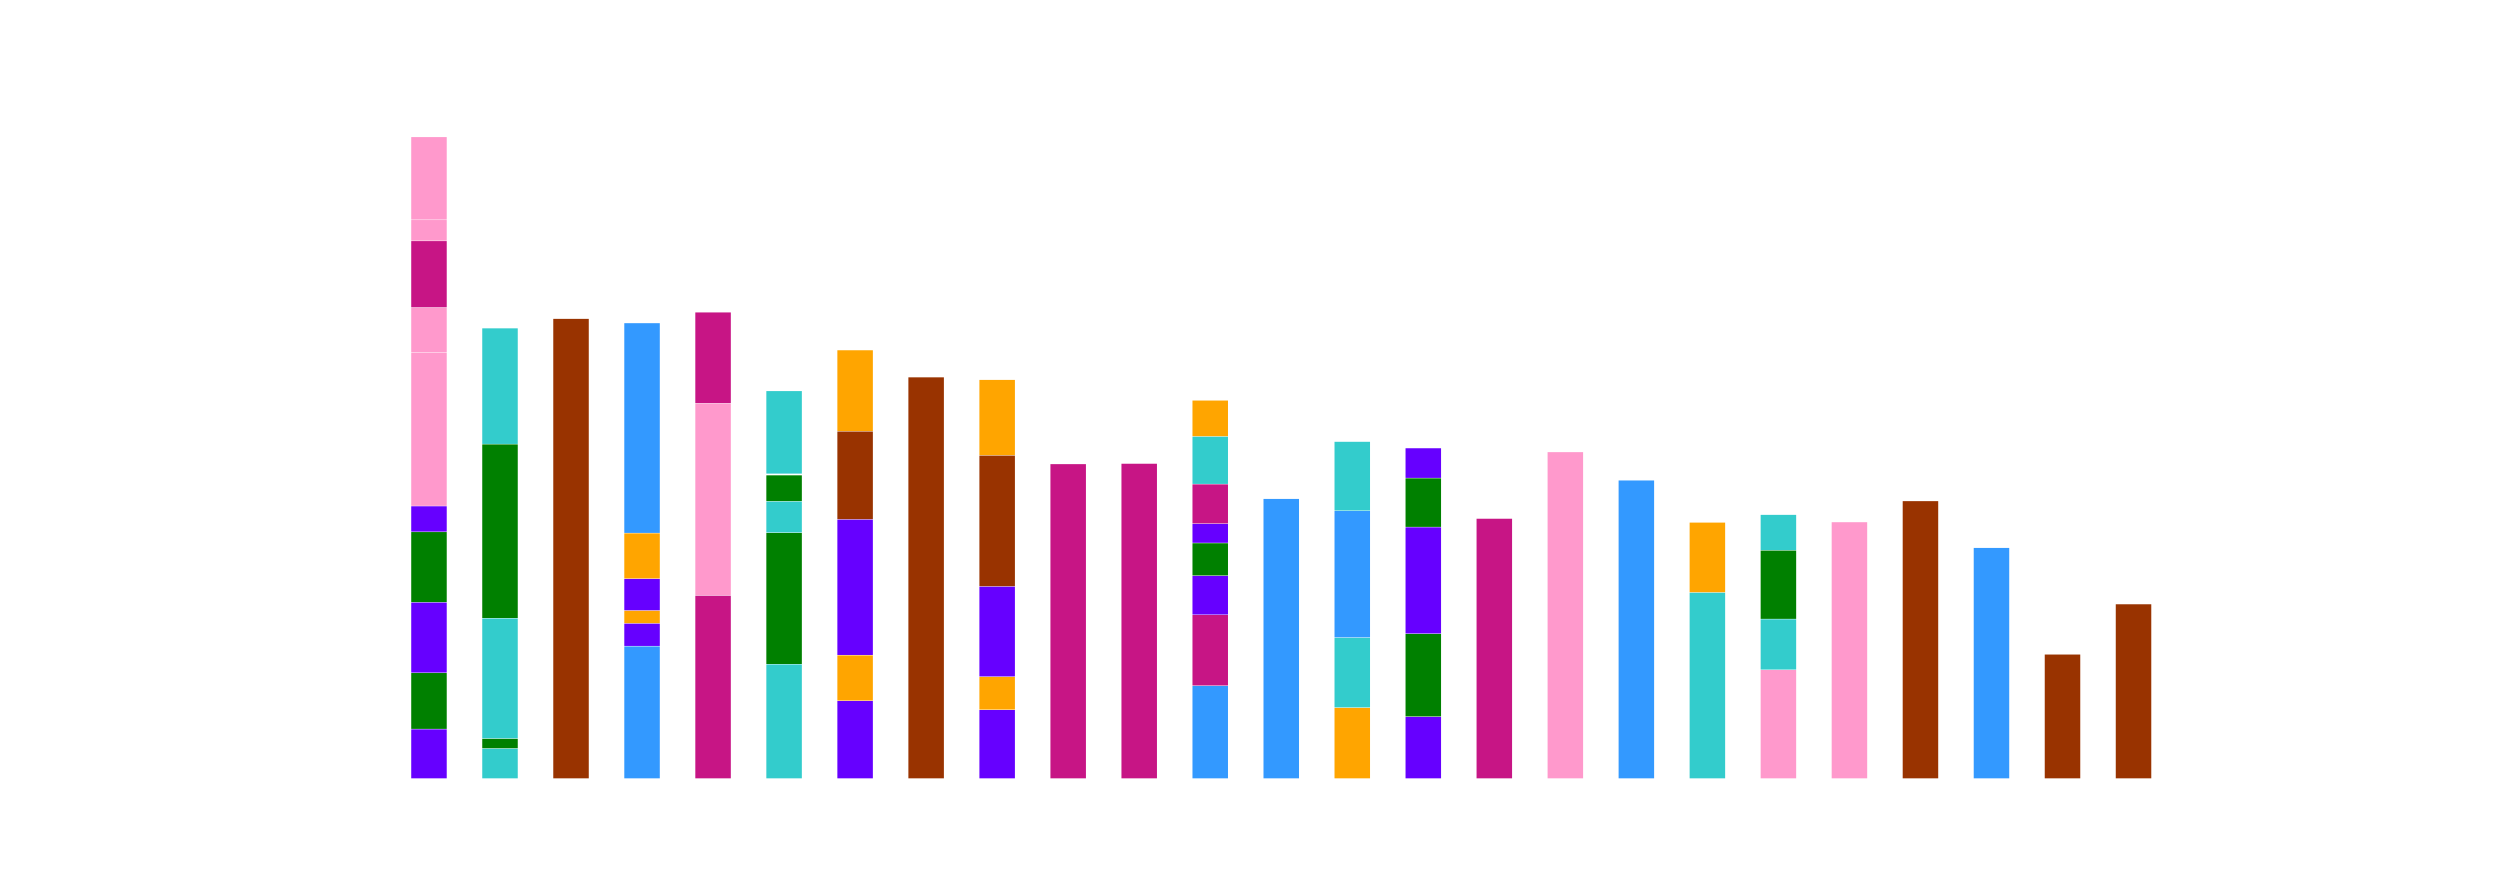 <?xml version="1.0" encoding="utf-8" standalone="no"?>
<!DOCTYPE svg PUBLIC "-//W3C//DTD SVG 1.1//EN"
  "http://www.w3.org/Graphics/SVG/1.1/DTD/svg11.dtd">
<svg height="252pt" version="1.1" viewBox="0 0 720 252" width="720pt" xmlns="http://www.w3.org/2000/svg" xmlns:xlink="http://www.w3.org/1999/xlink">
 <defs>
  <style type="text/css">*{stroke-linecap:butt;stroke-linejoin:round;}</style>
 </defs>
 <g id="figure_1">
  <g id="patch_1">
   <path d="M 0 252 
L 720 252 
L 720 0 
L 0 0 
z
" style="fill:#ffffff;"/>
  </g>
  <g id="axes_1">
   <g id="patch_2">
    <path d="M 90 224.28 
L 648 224.28 
L 648 30.24 
L 90 30.24 
z
" style="fill:#ffffff;"/>
   </g>
   <g id="patch_3">
    <path clip-path="url(#p27d875b99a)" d="M 115.364 224.28 
L 131.727 224.28 
L 131.727 223.042 
L 115.364 223.042 
z
" style="fill:none;opacity:0;"/>
   </g>
   <g id="patch_4">
    <path clip-path="url(#p27d875b99a)" d="M 135.818 224.28 
L 152.182 224.28 
L 152.182 223.042 
L 135.818 223.042 
z
" style="fill:none;opacity:0;"/>
   </g>
   <g id="patch_5">
    <path clip-path="url(#p27d875b99a)" d="M 156.273 224.28 
L 172.636 224.28 
L 172.636 223.042 
L 156.273 223.042 
z
" style="fill:none;opacity:0;"/>
   </g>
   <g id="patch_6">
    <path clip-path="url(#p27d875b99a)" d="M 176.727 224.28 
L 193.091 224.28 
L 193.091 223.042 
L 176.727 223.042 
z
" style="fill:none;opacity:0;"/>
   </g>
   <g id="patch_7">
    <path clip-path="url(#p27d875b99a)" d="M 197.182 224.28 
L 213.545 224.28 
L 213.545 223.042 
L 197.182 223.042 
z
" style="fill:none;opacity:0;"/>
   </g>
   <g id="patch_8">
    <path clip-path="url(#p27d875b99a)" d="M 217.636 224.28 
L 234 224.28 
L 234 223.042 
L 217.636 223.042 
z
" style="fill:none;opacity:0;"/>
   </g>
   <g id="patch_9">
    <path clip-path="url(#p27d875b99a)" d="M 238.091 224.28 
L 254.455 224.28 
L 254.455 223.042 
L 238.091 223.042 
z
" style="fill:none;opacity:0;"/>
   </g>
   <g id="patch_10">
    <path clip-path="url(#p27d875b99a)" d="M 258.545 224.28 
L 274.909 224.28 
L 274.909 223.042 
L 258.545 223.042 
z
" style="fill:none;opacity:0;"/>
   </g>
   <g id="patch_11">
    <path clip-path="url(#p27d875b99a)" d="M 279 224.28 
L 295.364 224.28 
L 295.364 223.042 
L 279 223.042 
z
" style="fill:none;opacity:0;"/>
   </g>
   <g id="patch_12">
    <path clip-path="url(#p27d875b99a)" d="M 299.455 224.28 
L 315.818 224.28 
L 315.818 223.042 
L 299.455 223.042 
z
" style="fill:none;opacity:0;"/>
   </g>
   <g id="patch_13">
    <path clip-path="url(#p27d875b99a)" d="M 319.909 224.28 
L 336.273 224.28 
L 336.273 223.042 
L 319.909 223.042 
z
" style="fill:none;opacity:0;"/>
   </g>
   <g id="patch_14">
    <path clip-path="url(#p27d875b99a)" d="M 340.364 224.28 
L 356.727 224.28 
L 356.727 223.042 
L 340.364 223.042 
z
" style="fill:none;opacity:0;"/>
   </g>
   <g id="patch_15">
    <path clip-path="url(#p27d875b99a)" d="M 360.818 224.28 
L 377.182 224.28 
L 377.182 223.042 
L 360.818 223.042 
z
" style="fill:none;opacity:0;"/>
   </g>
   <g id="patch_16">
    <path clip-path="url(#p27d875b99a)" d="M 381.273 224.28 
L 397.636 224.28 
L 397.636 223.042 
L 381.273 223.042 
z
" style="fill:none;opacity:0;"/>
   </g>
   <g id="patch_17">
    <path clip-path="url(#p27d875b99a)" d="M 401.727 224.28 
L 418.091 224.28 
L 418.091 223.042 
L 401.727 223.042 
z
" style="fill:none;opacity:0;"/>
   </g>
   <g id="patch_18">
    <path clip-path="url(#p27d875b99a)" d="M 422.182 224.28 
L 438.545 224.28 
L 438.545 223.042 
L 422.182 223.042 
z
" style="fill:none;opacity:0;"/>
   </g>
   <g id="patch_19">
    <path clip-path="url(#p27d875b99a)" d="M 442.636 224.28 
L 459 224.28 
L 459 223.042 
L 442.636 223.042 
z
" style="fill:none;opacity:0;"/>
   </g>
   <g id="patch_20">
    <path clip-path="url(#p27d875b99a)" d="M 463.091 224.28 
L 479.455 224.28 
L 479.455 223.042 
L 463.091 223.042 
z
" style="fill:none;opacity:0;"/>
   </g>
   <g id="patch_21">
    <path clip-path="url(#p27d875b99a)" d="M 483.545 224.28 
L 499.909 224.28 
L 499.909 223.042 
L 483.545 223.042 
z
" style="fill:none;opacity:0;"/>
   </g>
   <g id="patch_22">
    <path clip-path="url(#p27d875b99a)" d="M 504 224.28 
L 520.364 224.28 
L 520.364 223.042 
L 504 223.042 
z
" style="fill:none;opacity:0;"/>
   </g>
   <g id="patch_23">
    <path clip-path="url(#p27d875b99a)" d="M 524.455 224.28 
L 540.818 224.28 
L 540.818 223.042 
L 524.455 223.042 
z
" style="fill:none;opacity:0;"/>
   </g>
   <g id="patch_24">
    <path clip-path="url(#p27d875b99a)" d="M 544.909 224.28 
L 561.273 224.28 
L 561.273 223.042 
L 544.909 223.042 
z
" style="fill:none;opacity:0;"/>
   </g>
   <g id="patch_25">
    <path clip-path="url(#p27d875b99a)" d="M 565.364 224.28 
L 581.727 224.28 
L 581.727 223.042 
L 565.364 223.042 
z
" style="fill:none;opacity:0;"/>
   </g>
   <g id="patch_26">
    <path clip-path="url(#p27d875b99a)" d="M 585.818 224.28 
L 602.182 224.28 
L 602.182 223.042 
L 585.818 223.042 
z
" style="fill:none;opacity:0;"/>
   </g>
   <g id="patch_27">
    <path clip-path="url(#p27d875b99a)" d="M 606.273 224.28 
L 622.636 224.28 
L 622.636 223.042 
L 606.273 223.042 
z
" style="fill:none;opacity:0;"/>
   </g>
   <g id="patch_28">
    <path clip-path="url(#p27d875b99a)" d="M 118.432 224.156 
L 128.659 224.156 
L 128.659 210.046 
L 118.432 210.046 
z
" style="fill:#6600ff;"/>
   </g>
   <g id="patch_29">
    <path clip-path="url(#p27d875b99a)" d="M 118.432 209.922 
L 128.659 209.922 
L 128.659 193.831 
L 118.432 193.831 
z
" style="fill:#008000;"/>
   </g>
   <g id="patch_30">
    <path clip-path="url(#p27d875b99a)" d="M 118.432 193.707 
L 128.659 193.707 
L 128.659 173.531 
L 118.432 173.531 
z
" style="fill:#6600ff;"/>
   </g>
   <g id="patch_31">
    <path clip-path="url(#p27d875b99a)" d="M 118.432 173.407 
L 128.659 173.407 
L 128.659 153.232 
L 118.432 153.232 
z
" style="fill:#008000;"/>
   </g>
   <g id="patch_32">
    <path clip-path="url(#p27d875b99a)" d="M 118.432 153.108 
L 128.659 153.108 
L 128.659 145.805 
L 118.432 145.805 
z
" style="fill:#6600ff;"/>
   </g>
   <g id="patch_33">
    <path clip-path="url(#p27d875b99a)" d="M 118.432 145.681 
L 128.659 145.681 
L 128.659 101.616 
L 118.432 101.616 
z
" style="fill:#ff99cc;"/>
   </g>
   <g id="patch_34">
    <path clip-path="url(#p27d875b99a)" d="M 118.432 101.493 
L 128.659 101.493 
L 128.659 88.62 
L 118.432 88.62 
z
" style="fill:#ff99cc;"/>
   </g>
   <g id="patch_35">
    <path clip-path="url(#p27d875b99a)" d="M 118.432 88.496 
L 128.659 88.496 
L 128.659 69.434 
L 118.432 69.434 
z
" style="fill:#c71585;"/>
   </g>
   <g id="patch_36">
    <path clip-path="url(#p27d875b99a)" d="M 118.432 69.31 
L 128.659 69.31 
L 128.659 63.369 
L 118.432 63.369 
z
" style="fill:#ff99cc;"/>
   </g>
   <g id="patch_37">
    <path clip-path="url(#p27d875b99a)" d="M 118.432 63.245 
L 128.659 63.245 
L 128.659 39.48 
L 118.432 39.48 
z
" style="fill:#ff99cc;"/>
   </g>
   <g id="patch_38">
    <path clip-path="url(#p27d875b99a)" d="M 138.886 224.156 
L 149.114 224.156 
L 149.114 215.616 
L 138.886 215.616 
z
" style="fill:#33cccc;"/>
   </g>
   <g id="patch_39">
    <path clip-path="url(#p27d875b99a)" d="M 138.886 215.492 
L 149.114 215.492 
L 149.114 212.769 
L 138.886 212.769 
z
" style="fill:#008000;"/>
   </g>
   <g id="patch_40">
    <path clip-path="url(#p27d875b99a)" d="M 138.886 212.645 
L 149.114 212.645 
L 149.114 178.111 
L 138.886 178.111 
z
" style="fill:#33cccc;"/>
   </g>
   <g id="patch_41">
    <path clip-path="url(#p27d875b99a)" d="M 138.886 177.987 
L 149.114 177.987 
L 149.114 127.981 
L 138.886 127.981 
z
" style="fill:#008000;"/>
   </g>
   <g id="patch_42">
    <path clip-path="url(#p27d875b99a)" d="M 138.886 127.857 
L 149.114 127.857 
L 149.114 94.561 
L 138.886 94.561 
z
" style="fill:#33cccc;"/>
   </g>
   <g id="patch_43">
    <path clip-path="url(#p27d875b99a)" d="M 159.341 224.156 
L 169.568 224.156 
L 169.568 91.838 
L 159.341 91.838 
z
" style="fill:#993300;"/>
   </g>
   <g id="patch_44">
    <path clip-path="url(#p27d875b99a)" d="M 179.795 224.156 
L 190.023 224.156 
L 190.023 186.156 
L 179.795 186.156 
z
" style="fill:#3399ff;"/>
   </g>
   <g id="patch_45">
    <path clip-path="url(#p27d875b99a)" d="M 179.795 186.033 
L 190.023 186.033 
L 190.023 179.596 
L 179.795 179.596 
z
" style="fill:#6600ff;"/>
   </g>
   <g id="patch_46">
    <path clip-path="url(#p27d875b99a)" d="M 179.795 179.472 
L 190.023 179.472 
L 190.023 175.883 
L 179.795 175.883 
z
" style="fill:#ffa500;"/>
   </g>
   <g id="patch_47">
    <path clip-path="url(#p27d875b99a)" d="M 179.795 175.759 
L 190.023 175.759 
L 190.023 166.723 
L 179.795 166.723 
z
" style="fill:#6600ff;"/>
   </g>
   <g id="patch_48">
    <path clip-path="url(#p27d875b99a)" d="M 179.795 166.6 
L 190.023 166.6 
L 190.023 153.603 
L 179.795 153.603 
z
" style="fill:#ffa500;"/>
   </g>
   <g id="patch_49">
    <path clip-path="url(#p27d875b99a)" d="M 179.795 153.479 
L 190.023 153.479 
L 190.023 93.076 
L 179.795 93.076 
z
" style="fill:#3399ff;"/>
   </g>
   <g id="patch_50">
    <path clip-path="url(#p27d875b99a)" d="M 200.25 224.156 
L 210.477 224.156 
L 210.477 171.551 
L 200.25 171.551 
z
" style="fill:#c71585;"/>
   </g>
   <g id="patch_51">
    <path clip-path="url(#p27d875b99a)" d="M 200.25 171.427 
L 210.477 171.427 
L 210.477 116.222 
L 200.25 116.222 
z
" style="fill:#ff99cc;"/>
   </g>
   <g id="patch_52">
    <path clip-path="url(#p27d875b99a)" d="M 200.25 116.098 
L 210.477 116.098 
L 210.477 89.981 
L 200.25 89.981 
z
" style="fill:#c71585;"/>
   </g>
   <g id="patch_53">
    <path clip-path="url(#p27d875b99a)" d="M 220.705 224.156 
L 230.932 224.156 
L 230.932 191.355 
L 220.705 191.355 
z
" style="fill:#33cccc;"/>
   </g>
   <g id="patch_54">
    <path clip-path="url(#p27d875b99a)" d="M 220.705 191.231 
L 230.932 191.231 
L 230.932 153.479 
L 220.705 153.479 
z
" style="fill:#008000;"/>
   </g>
   <g id="patch_55">
    <path clip-path="url(#p27d875b99a)" d="M 220.705 153.355 
L 230.932 153.355 
L 230.932 144.443 
L 220.705 144.443 
z
" style="fill:#33cccc;"/>
   </g>
   <g id="patch_56">
    <path clip-path="url(#p27d875b99a)" d="M 220.705 144.32 
L 230.932 144.32 
L 230.932 136.893 
L 220.705 136.893 
z
" style="fill:#008000;"/>
   </g>
   <g id="patch_57">
    <path clip-path="url(#p27d875b99a)" d="M 220.705 136.398 
L 230.932 136.398 
L 230.932 112.633 
L 220.705 112.633 
z
" style="fill:#33cccc;"/>
   </g>
   <g id="patch_58">
    <path clip-path="url(#p27d875b99a)" d="M 241.159 224.156 
L 251.386 224.156 
L 251.386 201.876 
L 241.159 201.876 
z
" style="fill:#6600ff;"/>
   </g>
   <g id="patch_59">
    <path clip-path="url(#p27d875b99a)" d="M 241.159 201.752 
L 251.386 201.752 
L 251.386 188.756 
L 241.159 188.756 
z
" style="fill:#ffa500;"/>
   </g>
   <g id="patch_60">
    <path clip-path="url(#p27d875b99a)" d="M 241.159 188.632 
L 251.386 188.632 
L 251.386 149.642 
L 241.159 149.642 
z
" style="fill:#6600ff;"/>
   </g>
   <g id="patch_61">
    <path clip-path="url(#p27d875b99a)" d="M 241.159 149.518 
L 251.386 149.518 
L 251.386 124.268 
L 241.159 124.268 
z
" style="fill:#993300;"/>
   </g>
   <g id="patch_62">
    <path clip-path="url(#p27d875b99a)" d="M 241.159 124.144 
L 251.386 124.144 
L 251.386 100.874 
L 241.159 100.874 
z
" style="fill:#ffa500;"/>
   </g>
   <g id="patch_63">
    <path clip-path="url(#p27d875b99a)" d="M 261.614 224.156 
L 271.841 224.156 
L 271.841 108.672 
L 261.614 108.672 
z
" style="fill:#993300;"/>
   </g>
   <g id="patch_64">
    <path clip-path="url(#p27d875b99a)" d="M 282.068 224.156 
L 292.295 224.156 
L 292.295 204.476 
L 282.068 204.476 
z
" style="fill:#6600ff;"/>
   </g>
   <g id="patch_65">
    <path clip-path="url(#p27d875b99a)" d="M 282.068 204.352 
L 292.295 204.352 
L 292.295 194.945 
L 282.068 194.945 
z
" style="fill:#ffa500;"/>
   </g>
   <g id="patch_66">
    <path clip-path="url(#p27d875b99a)" d="M 282.068 194.821 
L 292.295 194.821 
L 292.295 168.951 
L 282.068 168.951 
z
" style="fill:#6600ff;"/>
   </g>
   <g id="patch_67">
    <path clip-path="url(#p27d875b99a)" d="M 282.068 168.828 
L 292.295 168.828 
L 292.295 131.199 
L 282.068 131.199 
z
" style="fill:#993300;"/>
   </g>
   <g id="patch_68">
    <path clip-path="url(#p27d875b99a)" d="M 282.068 131.075 
L 292.295 131.075 
L 292.295 109.414 
L 282.068 109.414 
z
" style="fill:#ffa500;"/>
   </g>
   <g id="patch_69">
    <path clip-path="url(#p27d875b99a)" d="M 302.523 224.156 
L 312.75 224.156 
L 312.75 133.675 
L 302.523 133.675 
z
" style="fill:#c71585;"/>
   </g>
   <g id="patch_70">
    <path clip-path="url(#p27d875b99a)" d="M 322.977 224.156 
L 333.205 224.156 
L 333.205 133.551 
L 322.977 133.551 
z
" style="fill:#c71585;"/>
   </g>
   <g id="patch_71">
    <path clip-path="url(#p27d875b99a)" d="M 343.432 224.156 
L 353.659 224.156 
L 353.659 197.544 
L 343.432 197.544 
z
" style="fill:#3399ff;"/>
   </g>
   <g id="patch_72">
    <path clip-path="url(#p27d875b99a)" d="M 343.432 197.42 
L 353.659 197.42 
L 353.659 177.121 
L 343.432 177.121 
z
" style="fill:#c71585;"/>
   </g>
   <g id="patch_73">
    <path clip-path="url(#p27d875b99a)" d="M 343.432 176.997 
L 353.659 176.997 
L 353.659 165.857 
L 343.432 165.857 
z
" style="fill:#6600ff;"/>
   </g>
   <g id="patch_74">
    <path clip-path="url(#p27d875b99a)" d="M 343.432 165.733 
L 353.659 165.733 
L 353.659 156.45 
L 343.432 156.45 
z
" style="fill:#008000;"/>
   </g>
   <g id="patch_75">
    <path clip-path="url(#p27d875b99a)" d="M 343.432 156.326 
L 353.659 156.326 
L 353.659 150.88 
L 343.432 150.88 
z
" style="fill:#6600ff;"/>
   </g>
   <g id="patch_76">
    <path clip-path="url(#p27d875b99a)" d="M 343.432 150.756 
L 353.659 150.756 
L 353.659 139.492 
L 343.432 139.492 
z
" style="fill:#c71585;"/>
   </g>
   <g id="patch_77">
    <path clip-path="url(#p27d875b99a)" d="M 343.432 139.369 
L 353.659 139.369 
L 353.659 125.753 
L 343.432 125.753 
z
" style="fill:#33cccc;"/>
   </g>
   <g id="patch_78">
    <path clip-path="url(#p27d875b99a)" d="M 343.432 125.629 
L 353.659 125.629 
L 353.659 115.356 
L 343.432 115.356 
z
" style="fill:#ffa500;"/>
   </g>
   <g id="patch_79">
    <path clip-path="url(#p27d875b99a)" d="M 363.886 224.156 
L 374.114 224.156 
L 374.114 143.701 
L 363.886 143.701 
z
" style="fill:#3399ff;"/>
   </g>
   <g id="patch_80">
    <path clip-path="url(#p27d875b99a)" d="M 384.341 224.156 
L 394.568 224.156 
L 394.568 203.857 
L 384.341 203.857 
z
" style="fill:#ffa500;"/>
   </g>
   <g id="patch_81">
    <path clip-path="url(#p27d875b99a)" d="M 384.341 203.733 
L 394.568 203.733 
L 394.568 183.681 
L 384.341 183.681 
z
" style="fill:#33cccc;"/>
   </g>
   <g id="patch_82">
    <path clip-path="url(#p27d875b99a)" d="M 384.341 183.557 
L 394.568 183.557 
L 394.568 147.167 
L 384.341 147.167 
z
" style="fill:#3399ff;"/>
   </g>
   <g id="patch_83">
    <path clip-path="url(#p27d875b99a)" d="M 384.341 147.043 
L 394.568 147.043 
L 394.568 127.238 
L 384.341 127.238 
z
" style="fill:#33cccc;"/>
   </g>
   <g id="patch_84">
    <path clip-path="url(#p27d875b99a)" d="M 404.795 224.156 
L 415.023 224.156 
L 415.023 206.456 
L 404.795 206.456 
z
" style="fill:#6600ff;"/>
   </g>
   <g id="patch_85">
    <path clip-path="url(#p27d875b99a)" d="M 404.795 206.332 
L 415.023 206.332 
L 415.023 182.567 
L 404.795 182.567 
z
" style="fill:#008000;"/>
   </g>
   <g id="patch_86">
    <path clip-path="url(#p27d875b99a)" d="M 404.795 182.443 
L 415.023 182.443 
L 415.023 151.87 
L 404.795 151.87 
z
" style="fill:#6600ff;"/>
   </g>
   <g id="patch_87">
    <path clip-path="url(#p27d875b99a)" d="M 404.795 151.746 
L 415.023 151.746 
L 415.023 137.759 
L 404.795 137.759 
z
" style="fill:#008000;"/>
   </g>
   <g id="patch_88">
    <path clip-path="url(#p27d875b99a)" d="M 404.795 137.636 
L 415.023 137.636 
L 415.023 129.095 
L 404.795 129.095 
z
" style="fill:#6600ff;"/>
   </g>
   <g id="patch_89">
    <path clip-path="url(#p27d875b99a)" d="M 425.25 224.156 
L 435.477 224.156 
L 435.477 149.395 
L 425.25 149.395 
z
" style="fill:#c71585;"/>
   </g>
   <g id="patch_90">
    <path clip-path="url(#p27d875b99a)" d="M 445.705 224.156 
L 455.932 224.156 
L 455.932 130.209 
L 445.705 130.209 
z
" style="fill:#ff99cc;"/>
   </g>
   <g id="patch_91">
    <path clip-path="url(#p27d875b99a)" d="M 466.159 224.156 
L 476.386 224.156 
L 476.386 138.378 
L 466.159 138.378 
z
" style="fill:#3399ff;"/>
   </g>
   <g id="patch_92">
    <path clip-path="url(#p27d875b99a)" d="M 486.614 224.156 
L 496.841 224.156 
L 496.841 170.684 
L 486.614 170.684 
z
" style="fill:#33cccc;"/>
   </g>
   <g id="patch_93">
    <path clip-path="url(#p27d875b99a)" d="M 486.614 170.561 
L 496.841 170.561 
L 496.841 150.509 
L 486.614 150.509 
z
" style="fill:#ffa500;"/>
   </g>
   <g id="patch_94">
    <path clip-path="url(#p27d875b99a)" d="M 507.068 224.156 
L 517.295 224.156 
L 517.295 192.964 
L 507.068 192.964 
z
" style="fill:#ff99cc;"/>
   </g>
   <g id="patch_95">
    <path clip-path="url(#p27d875b99a)" d="M 507.068 192.84 
L 517.295 192.84 
L 517.295 178.358 
L 507.068 178.358 
z
" style="fill:#33cccc;"/>
   </g>
   <g id="patch_96">
    <path clip-path="url(#p27d875b99a)" d="M 507.068 178.235 
L 517.295 178.235 
L 517.295 158.554 
L 507.068 158.554 
z
" style="fill:#008000;"/>
   </g>
   <g id="patch_97">
    <path clip-path="url(#p27d875b99a)" d="M 507.068 158.43 
L 517.295 158.43 
L 517.295 148.281 
L 507.068 148.281 
z
" style="fill:#33cccc;"/>
   </g>
   <g id="patch_98">
    <path clip-path="url(#p27d875b99a)" d="M 527.523 224.156 
L 537.75 224.156 
L 537.75 150.385 
L 527.523 150.385 
z
" style="fill:#ff99cc;"/>
   </g>
   <g id="patch_99">
    <path clip-path="url(#p27d875b99a)" d="M 547.977 224.156 
L 558.205 224.156 
L 558.205 144.32 
L 547.977 144.32 
z
" style="fill:#993300;"/>
   </g>
   <g id="patch_100">
    <path clip-path="url(#p27d875b99a)" d="M 568.432 224.156 
L 578.659 224.156 
L 578.659 157.811 
L 568.432 157.811 
z
" style="fill:#3399ff;"/>
   </g>
   <g id="patch_101">
    <path clip-path="url(#p27d875b99a)" d="M 588.886 224.156 
L 599.114 224.156 
L 599.114 188.508 
L 588.886 188.508 
z
" style="fill:#993300;"/>
   </g>
   <g id="patch_102">
    <path clip-path="url(#p27d875b99a)" d="M 609.341 224.156 
L 619.568 224.156 
L 619.568 174.026 
L 609.341 174.026 
z
" style="fill:#993300;"/>
   </g>
   <g id="matplotlib.axis_1"/>
   <g id="matplotlib.axis_2"/>
  </g>
 </g>
 <defs>
  <clipPath id="p27d875b99a">
   <rect height="194.04" width="558" x="90" y="30.24"/>
  </clipPath>
 </defs>
</svg>
